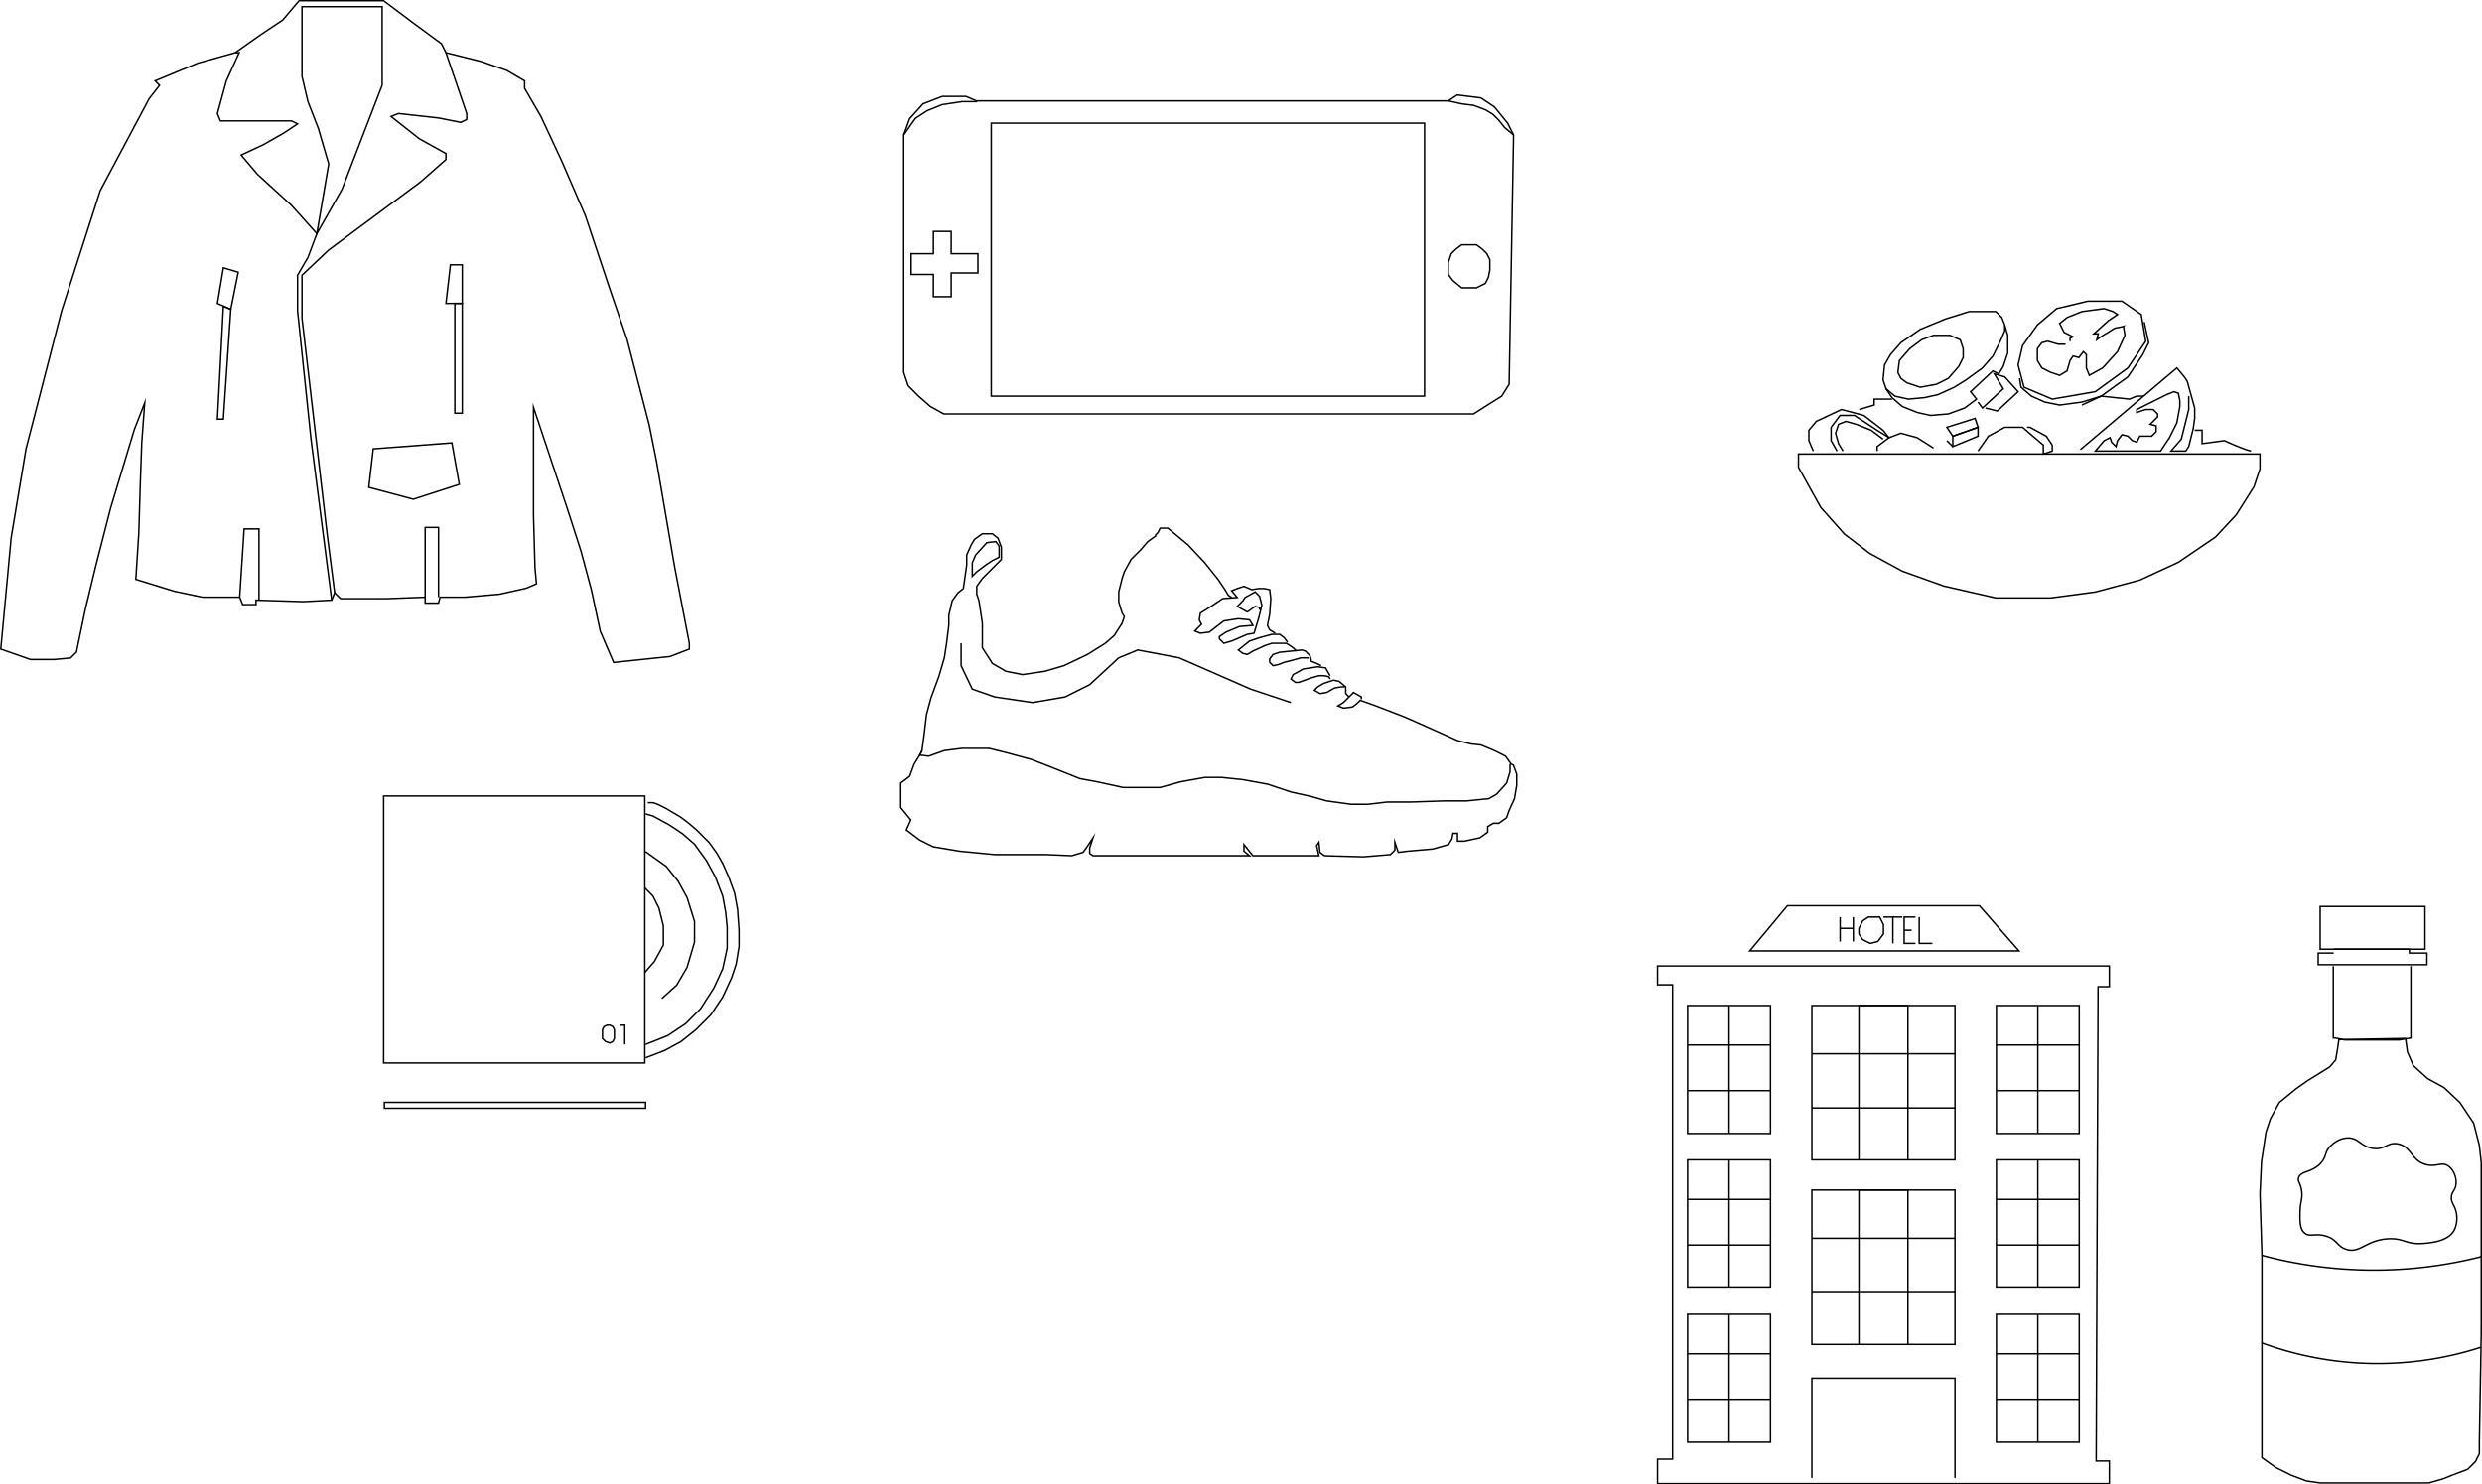 <svg xmlns="http://www.w3.org/2000/svg" viewBox="0 0 1672.66 1000.5"><defs><style>.cls-1{fill:none;stroke:#000;stroke-miterlimit:10;}</style></defs><title>jacket</title><g id="Calque_2" data-name="Calque 2"><polygon class="cls-1" points="0.53 437.5 7.53 362.5 17.53 302.5 41.53 209.5 67.53 128.5 100.53 66.5 107.53 57.5 104.53 54.5 133.53 42.5 158.53 35.5 175.53 23.5 190.53 13.5 201.53 0.5 220.53 0.5 243.53 0.5 258.53 0.5 278.53 15.5 297.53 29.5 300.53 35.5 324.53 41.5 341.53 47.5 353.53 54.5 353.53 59.5 364.53 78.5 378.53 108.5 394.53 145.5 411.53 196.5 422.53 228.5 437.53 286.5 442.53 311.5 454.53 381.5 464.53 433.5 464.53 437.5 451.53 442.5 413.53 446.5 404.53 425.5 398.53 397.5 391.53 371.5 382.53 343.5 366.53 295.5 359.53 274.5 359.53 309.5 359.53 347.5 360.53 382.5 361.53 393.5 354.53 396.5 336.53 400.5 313.53 402.5 296.53 402.5 295.53 406.5 286.53 406.5 286.53 402.5 260.53 403.5 229.53 403.5 225.53 399.5 223.53 404.5 204.53 405.5 172.53 404.5 172.53 407.5 163.53 407.5 161.53 402.5 136.53 402.5 117.53 398.5 91.53 390.5 93.53 359.5 94.53 326.5 95.53 298.5 97.53 271.5 90.53 289.5 74.53 342.5 64.53 381.5 57.53 410.5 51.53 439.5 47.53 443.5 36.53 444.5 20.53 444.5 0.53 437.5"/><polyline class="cls-1" points="158.53 35.5 161.19 35.5 152.53 54.5 146.53 76.5 148.53 81.5 176.53 81.5 196.53 81.5 200.53 83.5 191.53 89.5 177.53 97.5 162.53 104.5 173.53 117.5 196.53 138.5 213.53 157.5 207.53 173.5 200.53 185.5 200.53 209.5 209.53 295.5 223.53 404.5"/><polyline class="cls-1" points="225.53 399.5 220.53 360.5 203.53 214.5 203.53 185.5 221.53 168.5 283.53 122.5 300.53 107.5 300.53 103.5 282.53 93.5 263.53 78.5 268.53 76.5 295.53 79.5 310.53 82.5 314.53 80.5 314.53 76.5 300.53 35.5"/><polygon class="cls-1" points="213.53 157.5 221.53 110.5 214.53 86.5 207.53 68.5 203.53 51.5 203.53 4.5 257.53 4.5 257.53 32.5 257.53 57.5 230.53 127.5 213.53 157.5"/><polygon class="cls-1" points="251.53 302.5 248.53 328.5 278.53 336.5 309.53 326.5 304.53 298.5 251.53 302.5"/><polygon class="cls-1" points="303.53 178.5 300.53 204.5 306.03 204.5 311.53 204.5 311.53 178.5 303.53 178.5"/><rect class="cls-1" x="306.53" y="204.5" width="5" height="74"/><polygon class="cls-1" points="150.53 180.5 146.53 204.5 150.57 206.29 155.53 208.5 160.53 183.5 150.53 180.5"/><polygon class="cls-1" points="146.53 282.5 150.53 206.5 155.53 208.5 150.53 282.5 146.53 282.5"/><polyline class="cls-1" points="174.53 404.5 174.53 356.5 164.53 356.5 161.53 402.5"/><polyline class="cls-1" points="286.53 402.5 286.53 355.5 295.53 355.5 295.53 402.5"/></g><g id="Calque_4" data-name="Calque 4"><polygon class="cls-1" points="1563.59 611 1634.22 611 1634.22 639.78 1621.14 639.78 1572.92 639.78 1563.59 639.78 1563.59 611"/><path class="cls-1" d="M1627.21,660.89v0Z" transform="translate(-54.47 -18.5)"/><path class="cls-1" d="M1616.74,660.89v0Z" transform="translate(-54.47 -18.5)"/><polyline class="cls-1" points="1572.74 642.39 1562.28 642.39 1562.28 648.93 1562.28 650.24 1571.32 650.24 1575.36 650.24 1635.53 650.24 1635.53 642.39 1623.76 642.39 1623.72 639.78 1572.74 639.78"/><path class="cls-1" d="M1625.9,668.74" transform="translate(-54.47 -18.5)"/><polyline class="cls-1" points="1572.43 651.24 1572.43 699.64 1573.74 699.64 1580.28 700.95 1614.29 700.95 1616.91 700.95 1622.03 700.1 1624.76 699.64 1624.76 652.55 1624.76 651.24"/><path class="cls-1" d="M1675.61,717.14" transform="translate(-54.47 -18.5)"/><path class="cls-1" d="M1675.61,718.45l1.3,9.16,3.93,9.15,9.66,8.74,11,6,10.73,10.12,9.27,13.88,3.81,14.89,1.31,11.78V916l-.18,10.51,0,1.51s-1.09,62.14-1.1,62.54v7.85l-2.61,5.23-5.24,5.23-10.46,3.93-6.54,2.61-9.16,2.62h-73.25l-9.16-1.31-10.46-3.92-10.47-5.23-9.15-6.55V865q-.24-7.51-.47-15l-.84-26.81q.49-10.8,1-21.6l3-20,3-9,6-11,11-9,7.39-5.27,15.61-9.73,4-4.66,1.3-7.85.84-5.85Z" transform="translate(-54.47 -18.5)"/><path class="cls-1" d="M1618.5,802.5c-6,6.6-13.63,5-15,10-.66,2.43,1.09,2.91,2,8,1,5.92-.89,7.65-1,15-.09,6.11-.17,11.24,3,14,3.4,3,6.93.09,14,2,7.9,2.14,7.71,6.86,14,9,9.28,3.15,13.17-6,28-7,11.24-.78,12.25,4.24,25,3,5.2-.5,16.15-1.57,20-9a19,19,0,0,0,1-13c-1.15-4.1-3.15-5.33-3-9s2.31-4.27,3-8c.85-4.63-1.27-10.36-5-13-4.59-3.25-7.9.79-15-1-10-2.53-9.85-12.22-19-14-7.18-1.39-8.71,4.31-17,3s-9.62-7.28-17-7c-5.85.22-10.12,4.19-11,5C1620.75,794.9,1622.71,797.83,1618.5,802.5Z" transform="translate(-54.47 -18.5)"/><path class="cls-1" d="M1670.5,877.5" transform="translate(-54.47 -18.5)"/><path class="cls-1" d="M1594.5,861.5" transform="translate(-54.47 -18.5)"/><path class="cls-1" d="M1578.5,864.5a292.68,292.68,0,0,0,148,1" transform="translate(-54.47 -18.5)"/><path class="cls-1" d="M1726.5,926.5a226.13,226.13,0,0,1-148-3" transform="translate(-54.47 -18.5)"/></g><g id="Calque_6" data-name="Calque 6"><polygon class="cls-1" points="258.53 536.5 258.53 716.5 434.53 716.5 434.53 574.34 434.53 540.43 434.53 538.5 434.53 536.5 258.53 536.5"/><path class="cls-1" d="M492.5,559.5h0Z" transform="translate(-54.47 -18.5)"/><path class="cls-1" d="M492.5,559.5" transform="translate(-54.47 -18.5)"/><path class="cls-1" d="M491,559.5h3.5l3,1,6,3,5,3c2,1,5,3,5,3l4,3,6,5,9,9,5,7,4,7,4,9,4,11,2,11,1,14v11l-2,12-3,9-6,13-8,12-10,10-10,8-11,6-13,5" transform="translate(-54.47 -18.5)"/><path class="cls-1" d="M489.5,567.07l5,1.43,11,6,9,6,8,7,8,11,6,11,5,13,2,11,1,10v14l-3,14-6,13-9,14-10,10-12,8-15,6" transform="translate(-54.47 -18.5)"/><rect class="cls-1" x="259.03" y="743" width="176" height="4"/><polyline class="cls-1" points="435.03 574 442.03 579 449.03 584 457.03 594 463.03 605 468.03 621 468.03 635 463.03 652 456.03 664 446.03 673"/><polyline class="cls-1" points="434.53 598.38 440.03 604 444.03 612 447.03 624 447.03 637 441.03 648 434.53 655.5"/><polygon class="cls-1" points="409.03 691 407.03 692 406.03 694 406.03 697 406.03 700 408.03 702 411.03 703 413.03 702 414.03 700 414.03 697 414.03 694 413.03 692 411.03 691 409.03 691"/><polyline class="cls-1" points="418.03 691 421.03 691 421.03 704"/></g><g id="Calque_8" data-name="Calque 8"><rect class="cls-1" x="668.03" y="83" width="292" height="184"/><polygon class="cls-1" points="609.03 91 609.03 251 612.03 260 619.03 267 627.03 274 636.03 279 653.03 279 975.03 279 993.03 279 1004.03 272 1012.03 267 1017.03 259 1020.03 91 1016.03 83 1007.03 72 998.03 66 982.03 64 976.03 68 658.03 68 651.03 65 635.03 65 622.03 70 613.03 80 609.03 91"/><polygon class="cls-1" points="629.03 156 641.03 156 641.03 171 659.03 171 659.03 184 641.03 184 641.03 200 629.03 200 629.03 185 614.03 185 614.03 171 629.03 171 629.03 156"/><polygon class="cls-1" points="985.03 165 981.03 168 978.03 171 976.03 177 976.03 181 976.03 185 979.03 189 985.03 194 989.03 194 995.03 194 1001.03 191 1003.03 187 1004.03 182 1004.03 175 1002.03 171 999.03 168 995.03 165 992.03 165 985.03 165"/><polyline class="cls-1" points="609.03 91 616.91 79.75 624.78 74.64 634.91 70.55 648.41 68.5 658.53 68.5"/><path class="cls-1" d="M1074.5,109.5" transform="translate(-54.47 -18.5)"/><polyline class="cls-1" points="976.03 68 985.03 70 993.03 71 1001.03 74 1006.03 77 1010.03 81 1014.03 86 1020.03 91"/></g><g id="Calque_10" data-name="Calque 10"><polyline class="cls-1" points="909.15 469.76 906.89 467.5 906.89 465.24 906.89 462.98 902.37 459.22 898.6 458.46 891.82 460.72 888.05 462.98 885.79 465.24 889.56 467.5 894.08 466.75 899.35 463.74 903.87 462.98 906.13 462.98"/><polyline class="cls-1" points="896.34 457.71 895.59 456.2 892.57 455.45 888.81 455.45 883.53 456.96 875.25 459.97 872.99 459.97 869.97 457.71 871.48 454.7 878.26 450.93 888.05 449.42 893.33 450.18 896.34 455.45"/><polyline class="cls-1" points="890.31 448.67 887.3 447.16 883.53 445.65 883.53 444.15 882.78 441.89 879.76 438.87 877.5 438.12 873.48 438.52 869.97 438.87 862.44 439.63 857.92 441.13 855.66 444.15 855.66 446.41 857.92 448.67 861.68 447.92 865.45 446.41 871.48 444.9 876.75 443.39 882.03 443.39"/><polyline class="cls-1" points="873.74 438.87 871.48 436.61 866.96 433.6 863.19 433.6 857.16 433.6 852.64 435.11 844.36 438.87 840.59 441.13 837.58 440.38 834.56 438.12 838.33 435.11 842.1 432.09 848.88 429.83 857.16 427.57 862.44 427.57 865.45 429.83 867.71 432.85"/><polyline class="cls-1" points="859.42 426.82 855.66 424.56 854.15 421.55 855.66 414.01 856.41 403.46 855.66 397.44 851.89 396.68 848.12 396.68 843.6 397.44 838.33 395.18 833.81 396.68 830.04 398.19 833.81 402.71 830.11 403 824.01 403.46 814.97 409.49 808.95 413.26 808.19 417.78 809.7 420.79 805.18 425.31 808.95 426.82 814.97 426.07 824.77 418.53 834.56 417.03 842.1 417.78 844.36 421.55 835.32 422.3 826.27 426.07 821.75 429.08 821.75 430.59 824.77 433.6 830.04 432.09 840.59 427.57 845.11 426.82 848.12 417.03 850.38 407.99 848.88 401.96 845.86 398.94 839.08 402.71 837.58 404.97 833.81 408.74 840.59 412.5 845.86 408.74 848.88 409.49 848.88 411"/><polyline class="cls-1" points="830.04 402.71 827.78 401.2 825.52 397.44 821 390.66 811.96 379.36 800.66 367.3 787.1 356 781.82 356 780.32 359.01 778.81 360.52 778.81 361.27 773.54 365.04 769.01 370.31 762.24 377.1 757.71 385.38 756.21 389.9 753.95 398.94 753.95 405.72 756.21 413.26 757.71 415.52 756.21 420.04 750.93 428.33 744.91 433.6 732.85 441.13 717.03 448.67 704.22 452.44 689.15 454.7 677.85 452.44 668.81 447.16 662.03 436.61 662.03 420.04 659.77 404.97 658.26 400.45 658.26 395.18 662.03 389.9 668.81 383.12 674.84 377.1 674.84 368.81 672.58 362.78 668.81 359.77 662.03 359.77 656.76 363.53 654.5 367.3 651.49 374.08 651.49 380.86 649.98 391.41 649.23 396.68 645.46 399.7 641.69 404.97 639.43 414.76 639.43 421.55 637.92 433.6 636.42 443.39 632.65 456.2 627.38 470.52 624.36 481.82 622.86 494.63 621.35 505.93 619.84 508.94 616.08 514.97 613.06 523.25 607.03 527.78 607.03 533.8 607.03 544.35 613.82 552.64 610.8 559.42 619.84 566.2 628.88 570.72 646.96 573.73 670.32 575.99 704.98 575.99 722.3 576.75 729.84 574.49 732.1 571.47 736.62 564.69 734.36 571.47 734.36 575.24 736.62 576.75 741.89 576.75 835.32 576.75 842.1 576.75 838.33 573.73 838.33 569.21 844.36 576.75 857.16 576.75 888.81 576.75 887.3 569.97 888.81 567.71 889.56 574.49 892.57 576.75 918.94 577.5 937.02 575.99 940.04 572.98 940.04 567.71 942.3 574.49 948.33 573.73 965.65 572.23 976.2 569.21 978.46 565.45 979.21 561.68 982.23 561.68 982.23 566.95 986.75 566.95 997.3 564.69 1002.57 560.92 1002.57 557.16 1006.34 554.9 1010.1 554.9 1015.38 551.13 1016.88 546.61 1020.65 538.32 1022.16 529.28 1022.16 521.75 1019.9 515.72 1018.39 514.97 1014.62 509.69 1007.09 505.93 998.05 502.16 991.27 501.41 982.23 499.15 967.16 492.37 946.82 483.32 927.23 475.79 916.68 472.02 914.42 474.28 911.41 476.54 905.38 477.3 901.61 475.79 905.38 473.53 909.15 469.76 912.16 466.75 917.44 469.76 917.44 471.27"/><polyline class="cls-1" points="621.35 505.93 619.84 508.94 625.87 509.69 636.42 505.93 648.47 504.42 666.55 504.42 678.61 507.43 695.18 511.95 708.74 517.23 727.58 524.76 739.63 527.02 756.96 530.79 767.51 530.79 781.82 530.79 795.38 527.02 811.96 524.01 823.26 524.01 837.58 525.51 854.15 528.53 869.97 533.8 883.53 536.82 894.08 539.83 910.65 542.09 921.96 542.09 934.76 540.58 950.59 540.58 973.19 539.83 988.25 539.83 1003.32 538.32 1008.6 535.31 1015.38 527.78 1017.64 520.24 1017.64 514.97"/><polygon class="cls-1" points="655.25 388.4 655.25 379.36 657.51 374.08 665.05 365.79 671.07 365.04 673.33 368.05 673.33 375.59 668.81 377.85 664.29 380.86 658.26 385.38 655.25 388.4"/><polyline class="cls-1" points="647.72 433.6 647.72 448.67 655.25 464.49 670.32 469.76 695.94 473.53 717.78 469.76 734.36 461.48 753.95 443.39 766.75 438.12 794.63 443.39 842.85 464.49 869.97 473.53"/></g><g id="Calque_12" data-name="Calque 12"><polygon class="cls-1" points="1179.2 640.94 1204.58 610.49 1333.99 610.49 1360.63 640.94 1179.2 640.94"/><polygon class="cls-1" points="1117.03 651.09 1117.03 663.78 1127.18 663.78 1127.18 983.51 1117.03 983.51 1117.03 1000 1421.53 1000 1421.53 984.77 1412.65 984.77 1413.92 665.05 1421.53 665.05 1421.53 651.09 1117.03 651.09"/><polygon class="cls-1" points="1137.33 677.74 1137.33 764.01 1193.16 764.01 1193.16 677.74 1165.25 677.74 1137.33 677.74"/><line class="cls-1" x1="1165.25" y1="764.01" x2="1165.25" y2="677.74"/><line class="cls-1" x1="1137.33" y1="704.35" x2="1193.16" y2="704.35"/><line class="cls-1" x1="1137.33" y1="735.11" x2="1193.16" y2="735.11"/><polygon class="cls-1" points="1221.07 677.74 1253.17 677.74 1317.5 677.74 1317.5 781.77 1285.78 781.77 1252.28 781.77 1221.07 781.77 1221.07 677.74"/><polyline class="cls-1" points="1285.78 781.77 1285.78 677.74 1252.79 677.74 1252.79 781.77"/><line class="cls-1" x1="1221.07" y1="710.27" x2="1317.5" y2="710.27"/><line class="cls-1" x1="1221.07" y1="746.81" x2="1317.5" y2="746.81"/><polygon class="cls-1" points="1221.07 802.08 1253.17 802.08 1317.5 802.08 1317.5 906.11 1285.78 906.11 1252.28 906.11 1221.07 906.11 1221.07 802.08"/><polyline class="cls-1" points="1285.78 906.11 1285.78 802.08 1252.79 802.08 1252.79 906.11"/><line class="cls-1" x1="1221.07" y1="834.61" x2="1317.5" y2="834.61"/><line class="cls-1" x1="1221.07" y1="871.15" x2="1317.5" y2="871.15"/><polygon class="cls-1" points="1137.33 781.77 1137.33 868.05 1193.16 868.05 1193.16 781.77 1165.25 781.77 1137.33 781.77"/><line class="cls-1" x1="1165.25" y1="868.05" x2="1165.25" y2="781.77"/><line class="cls-1" x1="1137.33" y1="808.39" x2="1193.16" y2="808.39"/><line class="cls-1" x1="1137.33" y1="839.15" x2="1193.16" y2="839.15"/><polygon class="cls-1" points="1137.33 885.81 1137.33 972.09 1193.16 972.09 1193.16 885.81 1165.25 885.81 1137.33 885.81"/><line class="cls-1" x1="1165.25" y1="972.09" x2="1165.25" y2="885.81"/><line class="cls-1" x1="1137.33" y1="912.42" x2="1193.16" y2="912.42"/><line class="cls-1" x1="1137.33" y1="943.18" x2="1193.16" y2="943.18"/><polygon class="cls-1" points="1345.41 677.74 1345.41 764.01 1401.23 764.01 1401.23 677.74 1373.32 677.74 1345.41 677.74"/><line class="cls-1" x1="1373.32" y1="764.01" x2="1373.32" y2="677.74"/><line class="cls-1" x1="1345.41" y1="704.35" x2="1401.23" y2="704.35"/><line class="cls-1" x1="1345.41" y1="735.11" x2="1401.23" y2="735.11"/><polygon class="cls-1" points="1345.41 781.77 1345.41 868.05 1401.23 868.05 1401.23 781.77 1373.32 781.77 1345.41 781.77"/><line class="cls-1" x1="1373.32" y1="868.05" x2="1373.32" y2="781.77"/><line class="cls-1" x1="1345.41" y1="808.39" x2="1401.23" y2="808.39"/><line class="cls-1" x1="1345.41" y1="839.15" x2="1401.23" y2="839.15"/><polygon class="cls-1" points="1345.41 885.81 1345.41 972.09 1401.23 972.09 1401.23 885.81 1373.32 885.81 1345.41 885.81"/><line class="cls-1" x1="1373.32" y1="972.09" x2="1373.32" y2="885.81"/><line class="cls-1" x1="1345.41" y1="912.42" x2="1401.23" y2="912.42"/><line class="cls-1" x1="1345.41" y1="943.18" x2="1401.23" y2="943.18"/><polyline class="cls-1" points="1221.07 996.19 1221.07 928.95 1317.5 928.95 1317.5 996.19"/><path class="cls-1" d="M1294.57,653.1" transform="translate(-54.47 -18.5)"/><line class="cls-1" x1="1240.1" y1="618.11" x2="1240.1" y2="634.6"/><line class="cls-1" x1="1248.98" y1="625.72" x2="1240.1" y2="625.72"/><line class="cls-1" x1="1248.98" y1="618.11" x2="1248.98" y2="634.6"/><polygon class="cls-1" points="1259.13 618.11 1255.33 620.64 1252.79 625.72 1252.79 629.52 1255.33 633.33 1260.4 635.87 1265.48 634.6 1269.28 629.52 1269.28 623.18 1266.75 618.11 1259.13 618.11"/><polyline class="cls-1" points="1269.28 618.11 1275.63 618.11 1281.97 618.11"/><line class="cls-1" x1="1275.63" y1="635.87" x2="1275.63" y2="618.11"/><polyline class="cls-1" points="1290.85 635.87 1283.24 635.87 1283.24 626.35 1283.24 618.11 1290.85 618.11"/><line class="cls-1" x1="1288.32" y1="626.99" x2="1283.24" y2="626.99"/><polyline class="cls-1" points="1293.39 618.11 1293.39 635.87 1302.27 635.87"/></g><g id="Calque_14" data-name="Calque 14"><polygon class="cls-1" points="1212.03 306 1378.03 306 1489.03 306 1523.03 306 1523.03 316 1519.03 328 1507.03 347 1493.03 362 1468.03 379 1442.03 391 1412.03 399 1382.03 403 1345.03 403 1310.03 395 1282.03 385 1260.03 373 1243.03 360 1227.03 342 1212.03 315 1212.03 306"/><polyline class="cls-1" points="1402.03 303 1467.03 248 1472.03 254 1474.03 257 1479.03 275 1479.03 282 1478.03 289 1475.03 301 1473.03 304 1463.03 304 1470.03 296 1472.03 288 1475.03 276 1475.03 267"/><polygon class="cls-1" points="1440.03 276 1460.03 266 1465.03 264 1468.03 265 1469.03 270 1469.03 274 1467.03 285 1462.03 295 1456.03 304 1430.03 304 1412.03 304 1418.03 297 1422.03 295 1423.03 298 1426.03 301 1427.03 297 1430.03 293 1434.03 294 1437.03 297 1440.03 298 1442.03 294 1450.03 294 1453.03 291 1453.03 287 1449.03 286 1454.03 281 1454.03 279 1451.03 276 1446.03 276 1440.03 278 1440.03 276"/><path class="cls-1" d="M1446.5,250.5h-5l-7-2-4,1-3,4v8l3,5,6,3,6,2,5-3,2-7,2-3,4,1,3-4,2,2v9l2,5,9-5,10-11,5-11-1-6a43.31,43.31,0,0,1-5,1c-1,0-5,3-7,4a59.23,59.23,0,0,0-6,4l1-4h-3l10-9,6-4-3-2-6-2-15,2-10,4-5,4,3,6,6,3-2,1v2" transform="translate(-54.47 -18.5)"/><polygon class="cls-1" points="1270.03 246 1274.03 239 1281.03 231 1294.03 222 1311.03 215 1327.03 210 1335.03 210 1345.03 210 1349.03 214 1351.03 219 1351.03 223 1348.03 230 1343.03 240 1336.03 248 1325.03 256 1317.03 261 1306.03 266 1297.03 268 1286.03 269 1277.03 267 1271.03 262 1269.03 256 1270.03 246"/><polygon class="cls-1" points="1279.03 251 1280.03 243 1287.03 235 1295.03 229 1303.03 226 1314.03 226 1321.03 229 1323.03 235 1323.03 241 1320.03 247 1313.03 255 1305.03 259 1294.03 261 1285.03 258 1281.03 255 1279.03 251"/><polyline class="cls-1" points="1271.03 262 1275.03 268 1282.03 274 1292.03 278 1301.03 280 1313.03 279 1324.03 275 1332.03 269 1328.03 264 1343.03 250 1347.03 252 1350.03 247 1353.03 238 1353.03 230 1353.03 226 1351.03 219"/><polyline class="cls-1" points="1333.03 271 1336.03 275 1350.03 262 1344.03 252 1351.03 254 1360.03 264 1346.03 277 1338.03 275"/><polyline class="cls-1" points="1333.03 304 1340.03 294 1351.03 288 1363.03 288 1377.03 300 1377.03 306 1383.03 304 1383.03 300 1379.03 294 1368.03 288 1366.03 288"/><polyline class="cls-1" points="1222.03 304 1219.03 297 1219.03 290 1224.03 284 1241.03 276 1256.03 280 1269.03 290 1273.03 295 1281.03 292 1292.03 295 1303.03 302"/><polyline class="cls-1" points="1265.03 304 1265.03 301 1273.03 295 1265.03 290 1249.73 280 1240.03 280 1234.03 288 1234.03 297 1238.03 304"/><polyline class="cls-1" points="1242.03 304 1239.03 299 1237.03 292 1239.03 286 1244.03 284 1251.03 286 1261.03 290 1269.03 296"/><path class="cls-1" d="M1317.5,300.5" transform="translate(-54.47 -18.5)"/><polygon class="cls-1" points="1360.03 246 1361.63 252 1364.03 261 1383.03 269 1412.03 264 1434.03 248 1446.03 230 1443.03 212 1430.03 203 1407.03 203 1386.03 208 1373.03 219 1363.03 233 1360.03 246"/><polyline class="cls-1" points="1361.03 255 1362.03 261 1369.03 267 1378.03 271 1388.03 273 1403.03 271 1416.03 267 1434.03 254 1444.03 239 1448.03 231 1445.03 217"/><polyline class="cls-1" points="1253.03 276 1263.03 273 1263.03 269 1269.03 269 1275.03 269"/><polygon class="cls-1" points="1316.03 294 1312.03 288 1331.03 282 1333.03 288 1316.03 294"/><path class="cls-1" d="M1366.5,315.5v0Z" transform="translate(-54.47 -18.5)"/><path class="cls-1" d="M1370.5,319.5l-4-4Z" transform="translate(-54.47 -18.5)"/><polygon class="cls-1" points="1333.03 294 1316.03 301 1316.03 294 1333.03 288 1333.03 294"/><polyline class="cls-1" points="1403.03 273 1416.03 267 1435.03 269 1440.03 267 1444.58 267"/><path class="cls-1" d="M1571.5,322.5c-5-1-18-7-18-7l-15,2v-9h-5" transform="translate(-54.47 -18.5)"/></g></svg>